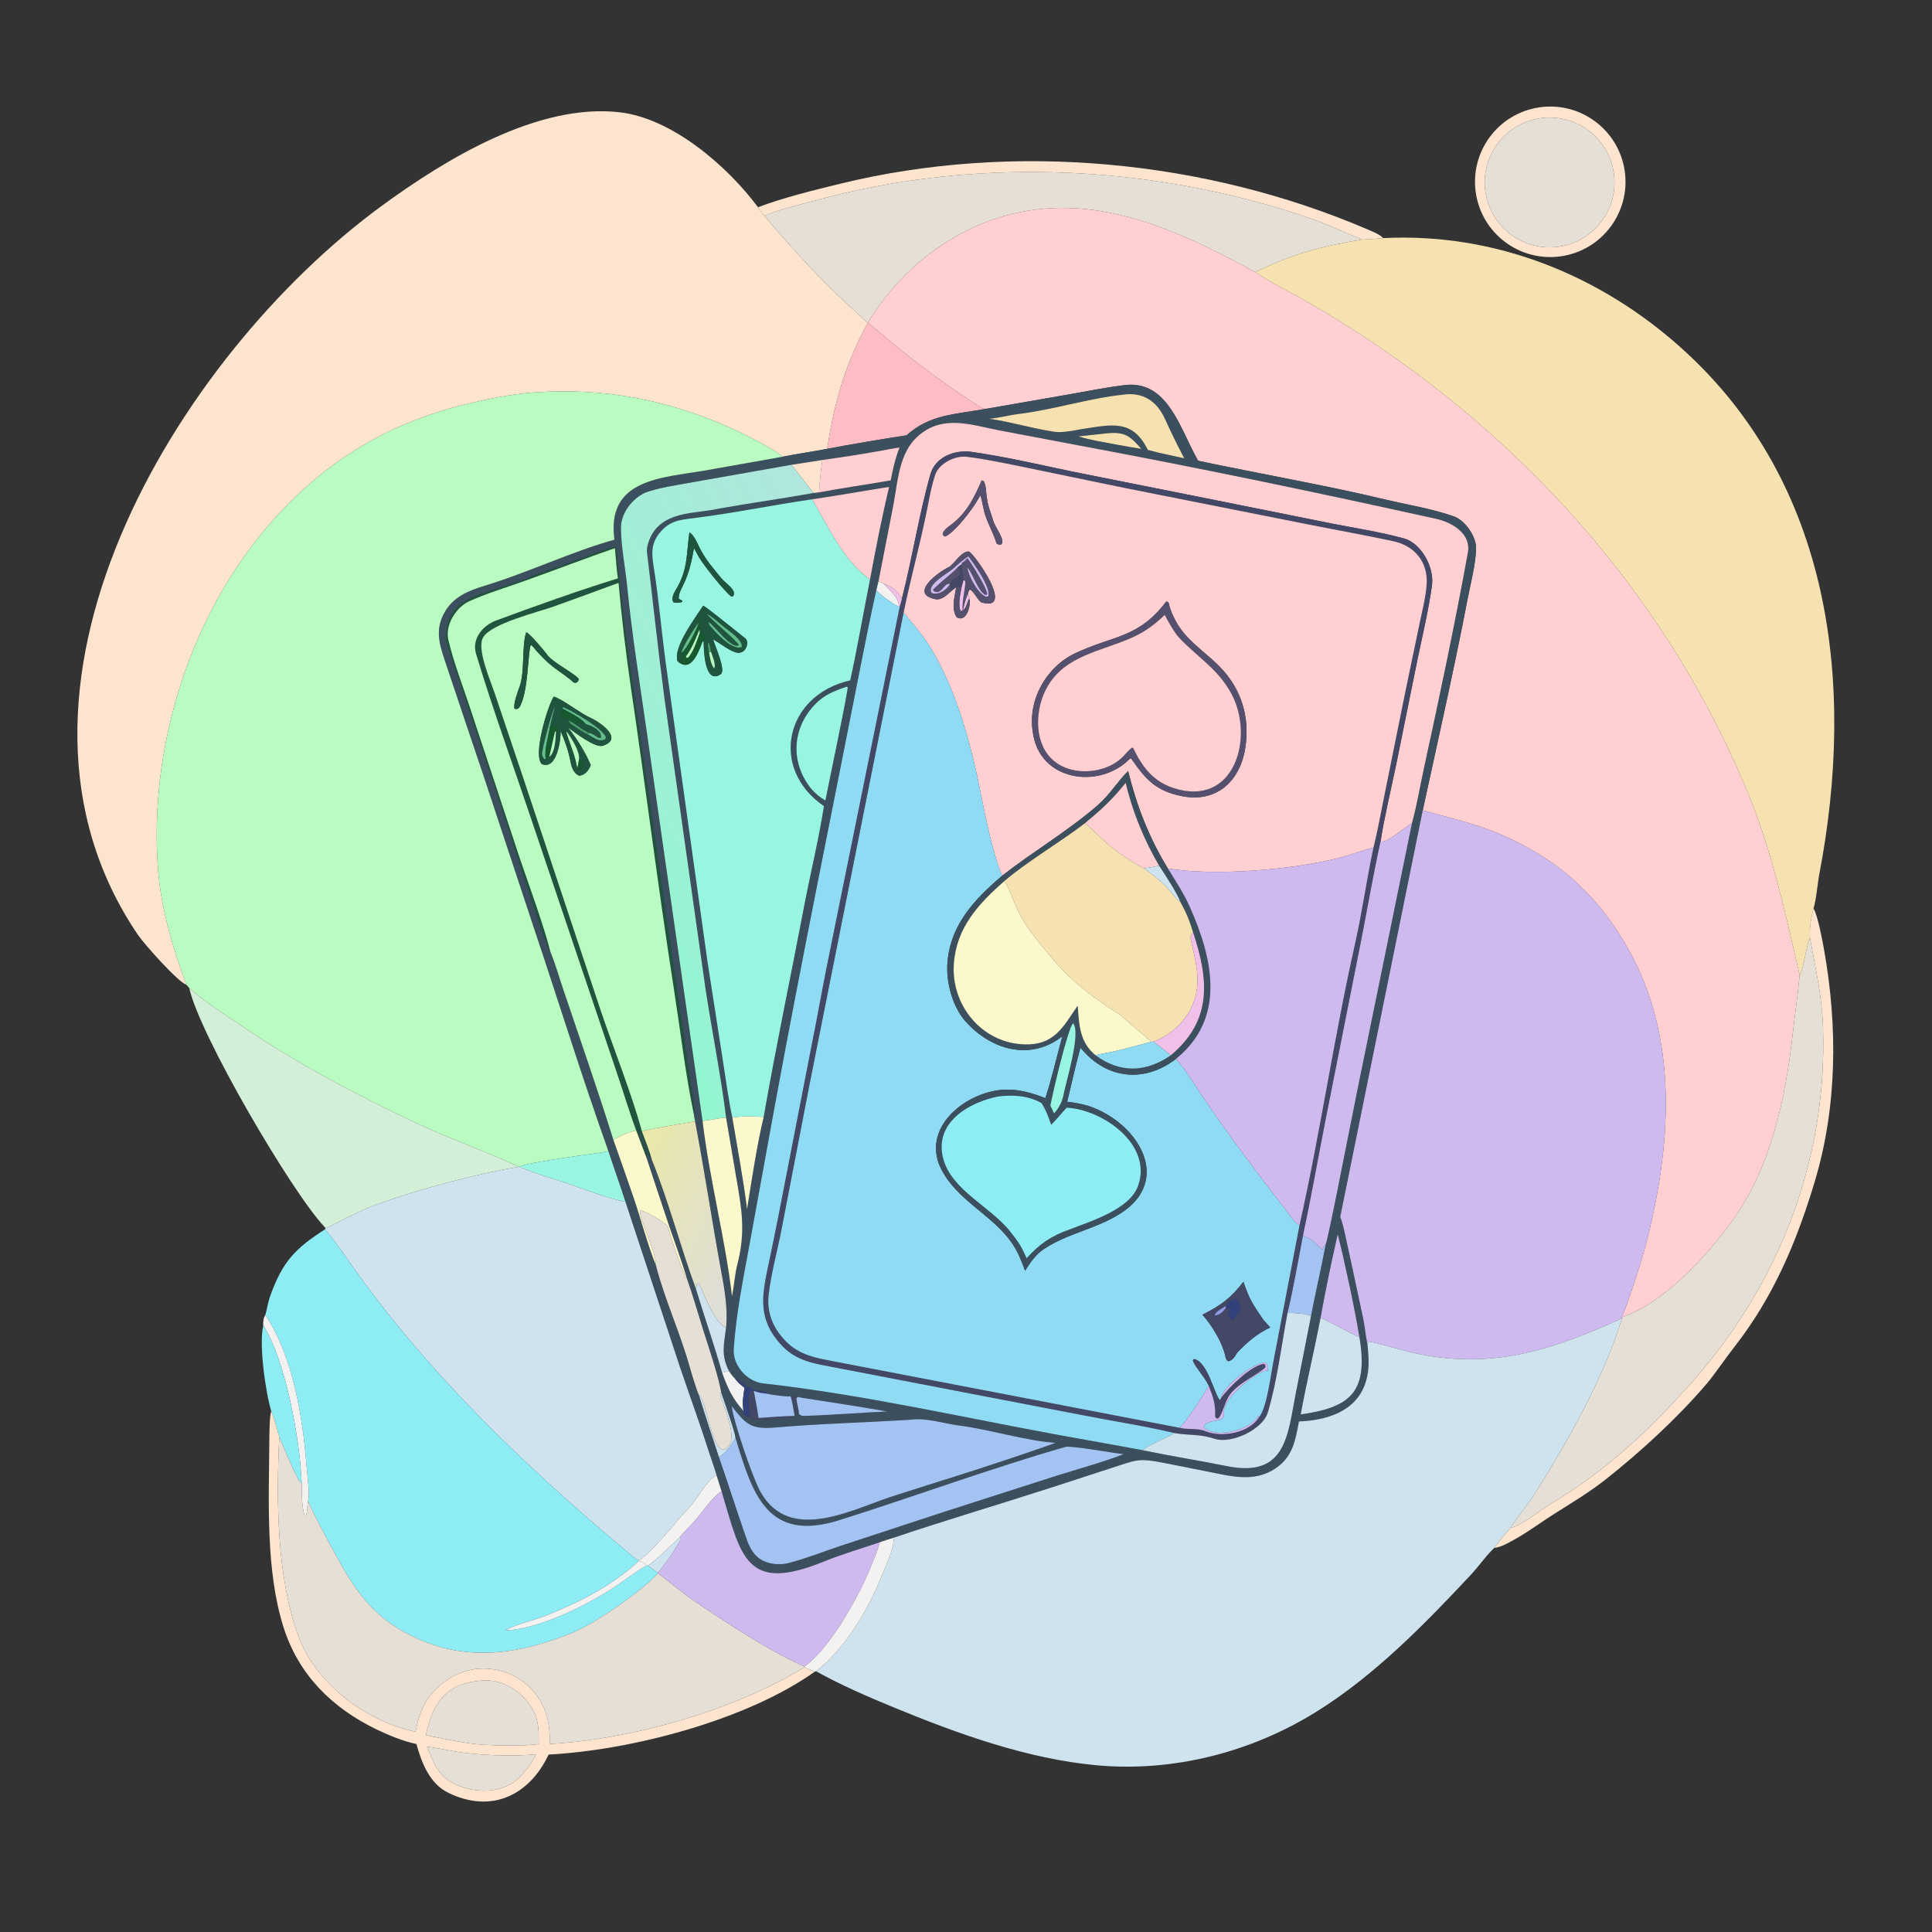 <svg width="1024" height="1024" viewBox="0 0 1024 1024" fill="none" xmlns="http://www.w3.org/2000/svg">
<rect x="0" y="0" width="1024" height="1024" fill="#333333" stroke="none"/>
<path d="M827.233 135.857C805.512 138.919 785.395 123.867 782.205 102.165C779.014 80.462 793.947 60.257 815.63 56.938C837.495 53.59 857.908 68.677 861.125 90.561C864.343 112.446 849.136 132.769 827.233 135.857ZM819.317 62.359C800.375 63.466 785.908 79.704 786.986 98.648C788.063 117.592 804.278 132.085 823.223 131.037C842.211 129.988 856.744 113.728 855.664 94.741C854.584 75.755 838.302 61.248 819.317 62.359Z" fill="#FDE4CF"/>
<path d="M98.809 521.94C94.452 520.645 76.445 500.406 73.204 495.638C-14.697 366.372 93.769 188.7 202.09 109.277C236.441 84.089 285.288 54.55 328.417 59.507C356.464 62.73 385.622 88.189 401.763 109.842C403.01 111.744 403.706 112.769 405.189 114.482C418.839 130.598 433.724 146.978 449.245 161.298C451.643 163.511 457.642 169.289 459.976 171.005C447.623 193.946 442.444 212.47 438.379 237.901C430.587 239.428 422.47 240.516 414.787 242.078C410.006 237.902 397.228 231.478 391.294 228.687C356.315 212.232 320.81 205.199 282.26 208.041C271.569 208.829 258.049 211.554 247.528 214.097C205.235 224.321 171.563 244.875 143.003 277.664C100.274 326.722 78.795 396.569 83.778 461.194C85.31 481.064 91.776 503.337 98.809 521.94Z" fill="#FDE4CF"/>
<path d="M823.221 131.035C804.276 132.083 788.061 117.59 786.984 98.646C785.906 79.702 800.373 63.464 819.315 62.357C838.3 61.246 854.582 75.753 855.662 94.739C856.742 113.726 842.209 129.986 823.221 131.035Z" fill="#E6DFD5"/>
<path d="M401.762 109.842C414.853 104.838 431.972 100.634 445.692 97.292C537.139 75.016 639.094 84.632 725.461 121.861C727.759 122.852 731.531 124.371 733.123 126.2C729.772 126.458 725.222 126.934 721.96 126.968C713.861 123.761 705.531 119.805 697.497 116.82C686.579 112.892 676.129 109.667 664.828 106.666C590.537 86.938 510.201 85.548 435.768 105.317C429.605 106.954 409.672 111.876 405.188 114.482C403.705 112.769 403.009 111.744 401.762 109.842Z" fill="#FDE4CF"/>
<path d="M405.188 114.48C409.672 111.874 429.605 106.952 435.768 105.315C510.201 85.546 590.537 86.936 664.828 106.664C676.129 109.665 686.579 112.89 697.497 116.818C705.531 119.803 713.861 123.759 721.96 126.966C700.802 130.497 684.929 134.516 665.401 144.232C624.576 122.019 579.559 100.799 532.039 114.559C501.72 123.338 476.334 144.213 459.975 171.003C457.641 169.287 451.641 163.509 449.243 161.296C433.722 146.976 418.837 130.596 405.188 114.48Z" fill="#E6DFD5"/>
<path d="M459.975 171.004C476.334 144.214 501.721 123.339 532.04 114.56C579.56 100.8 624.577 122.02 665.402 144.233C672.566 149.273 683.286 154.499 691.238 159.042C796.033 218.91 880.095 308.234 926.454 420.301C939.429 451.664 946.242 483.965 953.866 516.893C952.908 526.946 951.427 536.875 950.316 546.895C946.435 581.898 938.897 618.425 917.835 647.479C904.355 666.074 881.856 690.712 859.62 698.169C862.705 691.054 869.929 668.86 871.945 661.183C885.584 609.253 890.395 551.827 863.151 503.259C846.798 474.108 825.197 454.855 794.373 441.839C781.414 436.367 767.526 433.273 754.079 429.518C762.147 392.247 770.643 355.033 777.84 317.565C779.508 308.878 782.031 299.774 782.354 290.889C782.581 284.629 776.853 276.207 770.92 273.822C759.4 269.707 746.343 267.638 734.499 264.815C701.518 256.952 668.174 251.244 635.027 244.213C625.34 227.284 619.077 201.282 595.977 204.125C586.564 205.284 577.025 207.204 567.686 208.844L523.051 216.614C522.521 216.621 521.007 216.731 520.542 216.432C503.686 205.595 487.167 193.704 471.791 180.845C467.809 177.514 463.986 174.216 459.975 171.004Z" fill="#FFCFD2"/>
<path d="M733.123 126.197C792.595 123.203 848.355 145.871 891.523 184.805C971.068 256.547 983.417 363.113 964.314 463.109C963.371 468.045 962.626 477.146 961.202 481.407C959.755 487.7 959.017 490.947 959.354 497.35C957.04 501.817 956.136 513.613 953.866 516.891C946.242 483.963 939.429 451.662 926.454 420.299C880.095 308.232 796.033 218.908 691.238 159.04C683.286 154.497 672.566 149.271 665.402 144.231C684.93 134.515 700.802 130.496 721.96 126.965C725.222 126.931 729.772 126.455 733.123 126.197Z" fill="#F6E2B1"/>
<path d="M459.976 171.004C463.987 174.216 467.81 177.514 471.792 180.845C487.168 193.704 503.687 205.595 520.543 216.432C521.008 216.731 522.522 216.621 523.052 216.614C506.494 219.639 492.796 219.546 480.502 230.738C467.889 232.642 450.948 235.493 438.379 237.9C442.444 212.469 447.623 193.945 459.976 171.004Z" fill="#FEBDC5"/>
<path d="M523.051 216.614L567.686 208.844C577.025 207.204 586.564 205.284 595.977 204.125C619.077 201.282 625.34 227.284 635.027 244.213C668.174 251.244 701.518 256.952 734.499 264.815C746.343 267.638 759.4 269.707 770.92 273.822C776.853 276.207 782.581 284.629 782.354 290.889C782.031 299.774 779.508 308.878 777.84 317.565C770.643 355.033 762.147 392.247 754.079 429.518L710.348 644.947C711.547 648.049 712.287 651.407 713.01 654.656C716.271 669.328 719.348 684.043 722.488 698.74C723.435 703.171 723.759 708.009 724.785 712.344C725.396 719.531 726.057 725.263 723.926 732.312C719.16 748.075 703.249 752.809 688.468 753.395C686.637 763.19 685.271 771.98 676.191 778.182C664.718 786.018 652.15 782.347 639.683 779.892L617.988 775.582C602.606 772.547 602.747 773.725 588.168 778.377L556.493 788.672C528.833 797.598 501.207 805.737 473.472 815.09C471.815 815.626 467.731 816.838 466.284 817.448C457.391 820.437 445.425 824.057 437.004 827.503C395.504 844.481 392.958 825.799 382.476 790.479L379.795 781.967C378.778 778.143 377.211 774.169 376.01 770.375C371.205 755.2 365.696 740.25 360.591 725.185L331.505 636.99C328.672 628.069 325.35 619.06 322.441 610.061C308.904 572.2 296.586 532.438 283.765 494.227L255.847 409.88C249.044 389.548 242.087 369.217 235.355 348.86C232.548 340.368 230.845 333.112 235.536 324.759C240.108 316.411 248.095 313.117 256.796 310.483C279.636 303.569 302.829 292.428 325.666 286.032C321.277 253.788 350.557 253.357 373.541 249.407L414.786 242.077C422.469 240.515 430.586 239.427 438.378 237.9C450.947 235.493 467.888 232.642 480.501 230.738C492.795 219.546 506.493 219.639 523.051 216.614ZM435.868 243.809L419.35 246.373L366.263 255.747C358.517 257.173 349.465 258.446 342.165 261.048C335.076 264.192 329.004 272.075 329.114 279.999C329.258 290.388 331.418 300.705 332.443 310.997C334.93 335.95 338.851 360.572 342.438 385.369L372.368 594.117C375.972 624.599 384.561 657.376 387.986 687.099C389.013 681.948 389.505 675.296 390.759 670.429C395.398 652.424 393.121 640.809 390.017 622.924L384.846 592.36C382.238 570.796 377.175 545.577 373.868 523.596L352.248 370.643C348.82 344.836 346.065 318.505 342.913 292.64C342.539 289.57 344.556 284.606 346.276 282.059C353.85 270.846 369.346 272.254 381.073 269.576C397.81 266.584 414.667 264.276 431.375 261.277L434.073 260.975C446.044 258.702 459.835 256.762 472.081 254.617C473.434 248.003 474.367 243.499 476.774 237.206C474.449 237.461 472.144 237.93 469.846 238.362C458.564 240.483 447.229 242.164 435.868 243.809ZM430.422 264.638C409.57 267.659 388.909 271.966 368.013 274.573C360.01 275.571 354.498 276.021 349.144 283.075C344.893 288.677 345.429 294.035 346.476 300.556C349.163 317.435 350.561 334.465 352.851 351.404L374.966 509.61L383.273 563.056C384.744 572.294 386.174 583.433 388.172 592.431C390.756 608.016 394.061 625.398 395.959 640.89C398.24 626.466 401.304 606.247 404.773 592.007C411.238 554.881 419.025 518.002 426.088 480.961C429.582 462.637 433.722 445.952 436.725 427.277C407.428 407.249 416.271 368.276 450.622 360.628C454.414 343.557 457.671 324.407 461.148 307.081C464.057 291.23 467.554 273.62 471.242 258.053C457.529 260.196 444.214 262.638 430.422 264.638ZM465.625 308.073L464.453 312.905C461.578 325.758 458.98 338.579 456.443 351.502C441.051 429.916 424.96 508.253 410.526 586.845L397.249 659.686C393.865 678.052 390.146 696.409 388.884 715.045C388.302 723.638 395.939 732.271 404.359 733.215C457.814 739.21 510.311 751.303 563.18 760.945C577.273 763.515 591.445 765.959 605.548 768.615L607.004 768.917C621.328 771.863 636.204 774.249 650.488 777.104C681.948 783.391 682.46 760.222 686.826 738.277L694.88 697.433C697.26 684.693 700.345 672.072 702.655 659.478C703.444 657.669 707.258 638.857 707.963 635.375L719.741 576.276L748.353 436.399L748.488 435.908C751.017 426.546 752.732 416.244 754.858 406.505C763.092 368.797 771.138 330.715 778.024 292.767C779.796 283.004 769.859 276.916 761.269 275.015C698.486 261.119 635.321 247.924 572.093 236.145L529.805 228.144C516.802 225.664 502.781 220.546 490.589 228.121C476.53 236.854 476.292 252.762 473.489 267.733L465.625 308.073ZM367.683 590.259C368.007 589.214 368.163 588.883 368 587.76L339.7 393.117C334.934 359.032 329.339 325.282 326.793 290.917C326.748 290.313 326.002 290.21 325.604 290.045C321.352 290.657 311.698 294.664 307.269 296.29C299.173 299.262 291.016 302.273 282.793 304.989C281.501 305.416 280.108 306.592 279.11 306.908C270.06 309.804 260.606 312.744 251.746 316.116C242.422 319.665 236.831 326.457 236.52 336.456C236.467 338.17 236.231 339.07 236.806 340.822C239.478 348.967 242.21 357.093 244.927 365.224L262.034 416.243C265.096 425.406 289.488 502.331 291.751 504.587C294.139 510.275 296.122 517.201 298.116 523.134C307.141 549.997 316.655 577.107 325.101 604.137C328.816 614.64 332.529 625.099 336.114 635.651C339.818 646.55 343.317 659.989 347.634 670.54C352.19 688.494 360.89 707.359 365.83 725.38C366.476 727.736 369.395 737.426 370.417 739.315C373.775 750.303 377.473 761.323 381.045 772.254C386.191 787.041 390.889 802.011 396.09 816.778C397.061 819.536 398.706 822.504 400.729 824.568C404.95 828.875 412.336 829.876 417.914 828.445C427.314 826.035 436.392 822.381 445.581 819.319L500.356 801.319L559.98 782.171C570.253 778.954 586.004 774.532 595.567 770.734C590.319 770.234 567.587 766.056 564.645 766.903C524.404 778.485 484.805 793.126 444.828 805.719C406.642 817.749 398.812 791.811 389.831 762.094C389.526 758.907 383.63 742.167 382.242 738.119C381.118 730.381 375.391 713.411 372.986 705.814C370.213 697.056 367.125 686.238 364.086 677.686C361.188 667.906 357.625 658.522 354.352 648.875C350.425 637.304 346.662 625.66 342.806 614.061C343.653 609.324 337.66 601.761 339.182 599.719C340.643 602.205 343.973 613.801 345.342 614.706L345.48 614.685C353.923 635.233 360.928 661.684 368.783 682.898C373.225 697.603 378.655 713.075 382.748 727.6C385.598 735.5 388.295 741.527 394.096 747.826C393.956 748.824 393.976 748.306 394.059 749.381C395.228 750.391 395.843 750.601 397.211 751.25L397.969 751.233C398.21 751.392 399.828 752.42 399.887 752.421C403.086 752.489 418.632 751.796 420.57 751.135C423.715 747.783 419.459 744.322 420.835 741.22L421.462 742.209C421.303 744.13 422.015 748.117 423.451 749.441C424.368 750.176 424.903 750.495 426.155 750.458C440.766 750.029 455.574 748.751 470.174 748.122C457.594 745.879 444.886 743.947 432.261 741.954C429.123 741.458 426.022 741.104 422.917 740.416C421.947 739.448 420.349 739.938 419.075 740.057C417.081 740.437 408.54 739.258 406.429 738.664L406.525 738.466L406.332 737.937C403.715 737.557 397.016 736.103 394.948 734.422C393.381 733.148 391.581 731.299 389.629 730.745C388.269 729.599 387.4 728.123 386.338 726.643C382.098 718.083 383.671 712.812 384.838 703.626C385.817 693.422 384.006 683.325 382.15 673.295C377.31 647.136 373.429 620.457 368.38 594.363L367.683 590.259ZM709.025 654.155C705.597 669.168 702.68 683.275 699.932 698.432C696.688 715.511 692.502 732.677 689.405 749.667C714.855 746.033 725.038 738.545 720.816 710.578L720.513 708.687C718.161 694.103 712.752 668.916 709.025 654.155ZM595.265 209.193C577.381 211.052 557.898 217.262 539.792 219.435C534.673 220.049 529.708 221.487 524.423 221.951C535.852 223.588 547.282 227.126 558.692 228.834C563.086 229.493 569.465 228.119 573.931 227.334C589.045 225.103 600.315 221.962 608.343 238.431C615.03 240.319 621.007 241.383 627.694 242.919C624.015 236.071 620.58 228.881 617.345 221.814C613.092 212.521 605.599 207.645 595.265 209.193ZM586.391 229.707L571.627 231.308C578.046 233.32 585.432 234.387 592.119 235.695C596.384 236.468 600.601 237.223 604.883 237.911C598.834 230.837 595.947 228.743 586.391 229.707ZM448.683 364.001C442.127 366.187 436.761 368.309 431.892 373.42C419.51 386.417 418.888 404.718 430.313 418.491C432.884 421.161 434.207 422.317 437.473 424.297C438.659 417.935 449.747 365.437 449.281 364.155L448.683 364.001ZM387.781 745.26C388.84 753.554 398.819 783.163 403.061 790.695C419.091 819.164 453.525 798.83 475.709 792.209C495.765 785.729 513.612 780.371 532.382 774.031C541.308 771.007 550.684 767.976 559.496 764.718C543.538 763.688 524.612 757.599 508.346 755.558C499.811 754.488 491.463 751.341 482.494 752.487C458.542 753.98 434.468 754.572 410.559 756.628C397.802 757.709 395.226 754.651 387.781 745.26Z" fill="#3B4F5E"/>
<path d="M98.807 521.94C91.774 503.337 85.309 481.064 83.777 461.194C78.793 396.569 100.272 326.722 143.001 277.664C171.561 244.875 205.233 224.321 247.526 214.097C258.047 211.554 271.567 208.829 282.258 208.041C320.808 205.199 356.313 212.232 391.292 228.687C397.226 231.478 410.004 237.902 414.785 242.078L373.54 249.408C350.556 253.358 321.276 253.789 325.665 286.033C302.828 292.429 279.635 303.57 256.795 310.484C248.094 313.118 240.107 316.412 235.535 324.76C230.844 333.113 232.547 340.369 235.354 348.861C242.086 369.218 249.043 389.549 255.846 409.881L283.764 494.228C296.585 532.439 308.903 572.201 322.44 610.062C319.988 610.859 317.285 611.066 314.725 611.436C304.812 612.868 294.848 614.125 285.005 615.993C282.15 616.535 278.001 617.121 275.455 618.428L274.945 618.385C257.489 610.224 237.536 603.245 219.969 594.951C189.64 580.63 159.333 564.647 131.444 545.97C120.842 538.87 109.951 532.103 100.312 523.671L98.807 521.94Z" fill="#B9FBC0"/>
<path d="M524.424 221.952C529.709 221.488 534.674 220.05 539.793 219.436C557.899 217.263 577.382 211.053 595.266 209.194C605.6 207.646 613.093 212.522 617.346 221.815C620.581 228.882 624.016 236.072 627.695 242.92C621.008 241.384 615.031 240.32 608.344 238.432C600.316 221.963 589.046 225.104 573.932 227.335C569.466 228.12 563.087 229.494 558.693 228.835C547.283 227.127 535.853 223.589 524.424 221.952Z" fill="#F6E2B1"/>
<path d="M465.625 308.073L473.489 267.733C476.292 252.762 476.53 236.854 490.589 228.121C502.781 220.546 516.802 225.664 529.805 228.144L572.093 236.145C635.321 247.924 698.486 261.119 761.269 275.015C769.859 276.916 779.796 283.004 778.024 292.767C771.138 330.715 763.092 368.797 754.858 406.505C752.732 416.244 751.017 426.546 748.488 435.908L748.353 436.399C743.915 438.654 735.371 446.861 731.706 446.059C733.682 433.292 737.245 418.425 739.904 405.689L751.468 348.725C754.11 336.015 757.257 322.927 758.984 310.104C760.241 300.772 753.371 287.889 744.038 285.361C731.646 282.004 718.793 279.98 706.18 277.545L645.067 265.264L568.163 249.901C550.383 246.174 532.356 241.938 514.414 239.439C505.567 238.435 495.724 242.278 493.116 251.485C487.03 272.963 483.556 295.714 478.033 317.33C475.224 312.662 472.998 311.302 468.148 309.232C467.567 309.059 466.238 308.368 465.625 308.073Z" fill="#FFCFD2"/>
<path d="M571.627 231.306L586.391 229.705C595.947 228.741 598.834 230.835 604.883 237.909C600.601 237.221 596.384 236.466 592.119 235.693C585.432 234.385 578.046 233.318 571.627 231.306Z" fill="#F6E2B1"/>
<path d="M435.867 243.81C447.228 242.165 458.563 240.484 469.845 238.363C472.143 237.931 474.448 237.462 476.773 237.207C474.366 243.5 473.433 248.004 472.08 254.618C459.834 256.763 446.043 258.703 434.072 260.976C434.598 255.007 434.906 249.745 435.867 243.81Z" fill="#FFCFD2"/>
<path d="M478.033 317.332C483.556 295.716 487.03 272.965 493.116 251.487C495.724 242.28 505.567 238.437 514.414 239.441C532.356 241.94 550.383 246.176 568.163 249.903L645.067 265.266L706.18 277.547C718.793 279.982 731.646 282.006 744.038 285.363C753.371 287.891 760.241 300.774 758.984 310.106C757.257 322.929 754.11 336.017 751.468 348.727L739.904 405.691C737.245 418.427 733.682 433.294 731.706 446.061C727.914 463.257 724.981 480.436 721.592 497.707L702.492 594.029C698.527 614.292 694.897 634.835 690.598 654.979C688.089 667.907 685.485 683.276 682.428 695.859C679.137 713.299 676.957 731.958 671.958 748.656C669.215 757.817 652.537 765.372 644.032 762.656C635.168 759.825 630.665 761.002 622.297 759.526C608.256 756.085 588.046 752.903 573.394 750.002L435.106 723.376C423.607 721.064 416.547 717.336 409.819 707.471C401.275 694.942 404.95 681.651 407.786 667.938C409.409 660.088 411.082 652.266 412.585 644.441L429.898 555.394C432.781 541.218 435.25 527.092 438.061 512.96L476.872 321.548C477.245 320.538 477.736 318.456 478.033 317.332ZM478.934 324.72L429.135 574.487L414.157 652.022C411.921 663.596 408.623 675.079 407.35 686.795C406.631 693.413 408.402 700.103 412.125 705.603C419.376 715.967 427.098 718.736 438.891 720.968L625.403 756.795C630.069 757.913 634.681 756.811 638.859 758.53C647.751 762.188 662.087 759.415 667.217 751.302C671.582 746.104 673.517 728.612 675.018 721.128L688.757 649.499C699.843 600.207 707.143 549.295 718.28 499.898C722.025 483.285 724.367 466.009 727.979 449.248C730.093 440.88 731.921 430.641 733.667 422.085L744.915 366.423L752.404 330.506C753.753 324.029 755.817 316.005 756.182 309.475C756.848 297.526 749.514 289.198 738.323 286.806C723.119 283.557 708.121 280.89 693.005 277.876L596.041 258.617L539.353 246.881C530.431 245.11 521.408 243.186 512.365 242.114C506.295 241.394 498.121 245.401 495.788 251.272C494.181 255.992 493.086 261.15 492.158 266.067C488.45 285.735 482.924 305.153 478.934 324.72Z" fill="#424865"/>
<path d="M478.934 324.717C482.924 305.15 488.45 285.732 492.158 266.064C493.086 261.147 494.181 255.989 495.788 251.269C498.121 245.398 506.295 241.391 512.365 242.111C521.408 243.183 530.431 245.107 539.353 246.878L596.041 258.614L693.005 277.873C708.121 280.887 723.119 283.554 738.323 286.803C749.514 289.195 756.848 297.523 756.182 309.472C755.817 316.002 753.753 324.026 752.404 330.503L744.915 366.42L733.667 422.082C731.921 430.638 730.093 440.877 727.979 449.245C721.569 450.856 715.032 453.414 708.609 454.99C683.9 461.051 643.959 464.431 619.012 460.317C609.067 444.162 602.434 427.034 597.921 408.663C592.076 414.482 588.336 421.139 581.748 426.85C565.779 440.694 547.932 451.025 531.18 464.131C526.986 455.12 522.164 432.671 520.187 422.46C514.99 395.616 507.647 367.514 493.554 343.796C489.868 337.592 483.661 330.325 478.934 324.717ZM504.129 313.34L506.788 311.183C505.985 316.615 504.009 322.515 507.1 327.21C511.971 329.887 514.395 322.064 513.981 317.842C514.064 316.49 513.694 316.241 513.025 314.89C513.296 313.554 513.197 313.53 514.025 312.485C515.949 312.97 518.559 318.814 520.313 319.317C537.976 324.378 517.441 294.844 513.688 292.348C509.774 291.698 505.404 299.381 502.947 300.538C497.422 303.138 481.499 314.757 495.808 317.575C498.886 318.181 501.673 315.563 504.129 313.34ZM520.336 254.601C516.315 263.825 512.305 272.028 504.088 278.133C502.289 279.469 499.456 281.425 499.703 283.477C500.299 283.965 500.702 284.541 501.235 284.265C506.759 281.4 515.433 269.758 518.137 265.045L518.538 264.333L519.385 262.883L519.789 262.836C520.838 266.597 521.156 270.009 522.371 273.557C523.99 278.285 526.792 283.186 528.144 287.957C529.628 288.882 528.814 288.618 530.73 288.556C533.053 286.329 527.349 279.42 526.454 276.068C525.435 272.253 523.574 268.446 523.143 264.355C522.5 261.259 522.843 256.764 521.181 254.868L520.336 254.601ZM618.156 318.808C603.299 338.377 590.329 336.606 569.961 346.194C554.446 353.497 544.589 371.169 547.417 388.035C550.689 413.928 582.364 418.611 598.621 402.37C598.989 402.002 598.982 402.063 599.465 401.902C607.071 412.91 612.353 419.044 626.091 421.907C644.622 425.77 657.211 414.182 660.009 396.545C662.093 383.412 659.552 370.587 651.808 359.727C643.367 347.637 629.937 341.909 623.202 329.227C621.43 325.891 620.272 323.292 619.388 319.548C619.268 319.042 618.663 318.944 618.156 318.808Z" fill="#FFCFD2"/>
<path d="M419.35 246.373L435.868 243.809C434.907 249.744 434.599 255.006 434.073 260.975L431.375 261.277C430.376 260.699 421.685 248.743 419.35 246.373Z" fill="#FDE4CF"/>
<path d="M372.369 594.115L342.439 385.367C338.852 360.57 334.931 335.948 332.444 310.995C331.419 300.703 329.259 290.386 329.115 279.997C329.005 272.073 335.077 264.19 342.166 261.046C349.466 258.444 358.518 257.171 366.264 255.745L419.351 246.371C421.686 248.741 430.377 260.697 431.376 261.275C414.668 264.274 397.811 266.582 381.074 269.574C369.347 272.252 353.851 270.844 346.277 282.057C344.557 284.604 342.54 289.568 342.914 292.638C346.066 318.503 348.821 344.834 352.249 370.641L373.869 523.594C377.176 545.575 382.239 570.794 384.847 592.358C380.349 592.68 376.479 593.764 372.369 594.115Z" fill="url(#paint0_linear_2252_17695)"/>
<path d="M518.538 264.334L518.137 265.046C515.433 269.759 506.759 281.401 501.235 284.266C500.702 284.542 500.299 283.966 499.703 283.478C499.456 281.426 502.289 279.47 504.088 278.134C512.305 272.029 516.315 263.826 520.336 254.602L521.181 254.869C522.843 256.765 522.5 261.26 523.143 264.356C523.574 268.447 525.435 272.254 526.454 276.069C527.349 279.421 533.053 286.33 530.73 288.557C528.814 288.619 529.628 288.883 528.144 287.958C526.792 283.187 523.99 278.286 522.371 273.558C521.156 270.01 520.838 266.598 519.789 262.837L519.385 262.884L518.538 264.334Z" fill="#55506D"/>
<path d="M430.422 264.64C444.214 262.64 457.529 260.198 471.242 258.055C467.554 273.622 464.057 291.232 461.148 307.083C446.872 297.391 438.754 278.628 430.422 264.64Z" fill="#FFCFD2"/>
<path d="M388.172 592.43C386.174 583.432 384.744 572.293 383.273 563.055L374.966 509.609L352.851 351.403C350.561 334.464 349.163 317.434 346.476 300.555C345.429 294.034 344.893 288.676 349.144 283.074C354.498 276.02 360.01 275.57 368.013 274.572C388.909 271.965 409.57 267.658 430.422 264.637C438.754 278.625 446.872 297.388 461.148 307.08C457.671 324.406 454.414 343.556 450.622 360.627C416.271 368.275 407.428 407.248 436.725 427.276C433.722 445.951 429.582 462.636 426.088 480.96C419.025 518.001 411.238 554.88 404.773 592.006C401.124 591.764 391.537 591.434 388.172 592.43ZM359.145 350.451C366.419 357.045 370.359 345.127 372.363 339.982L372.992 340.076C372.99 342.417 373.035 363.484 381.967 357.347C384.908 355.327 379.111 342.985 377.962 338.851C382.064 341.153 386.097 344.643 389.993 345.769C395.368 347.323 397.396 340.238 395.048 338.402C390.798 335.079 376.677 323.49 372.73 320.996C368.6 327.311 356.52 343.469 359.145 350.451ZM365.397 282.216C363.735 293.943 364.74 302 358.053 312.87C356.989 314.6 355.675 317.403 356.978 319.269C358.582 319.601 359.575 319.391 361.188 319.225L361.666 318.61C360.734 317.718 361.068 318.011 359.808 317.477C359.305 315.171 361.388 311.564 362.464 309.303C365.401 303.131 366.604 297.202 367.825 290.499L370.551 295.495C373.468 300.184 383.553 312.963 387.561 316.142L388.57 316.016C390.665 312.706 384.714 309.377 382.442 306.614C378.08 301.31 373.892 296.574 370.786 290.326C369.527 287.793 367.785 283.468 365.397 282.216Z" fill="#98F5E1"/>
<path d="M367.824 290.502C366.603 297.205 365.4 303.134 362.463 309.306C361.387 311.567 359.304 315.174 359.807 317.48C361.067 318.014 360.733 317.721 361.665 318.613L361.187 319.228C359.574 319.394 358.581 319.604 356.977 319.272C355.674 317.406 356.988 314.603 358.052 312.873C364.739 302.003 363.734 293.946 365.396 282.219C367.784 283.471 369.526 287.796 370.785 290.329C373.891 296.577 378.079 301.313 382.441 306.617C384.713 309.38 390.664 312.709 388.569 316.019L387.56 316.145C383.552 312.966 373.467 300.187 370.55 295.498L367.824 290.502Z" fill="#1F553E"/>
<path d="M291.752 504.589C289.489 502.333 265.097 425.408 262.035 416.245L244.928 365.226C242.211 357.095 239.479 348.969 236.807 340.824C236.232 339.072 236.468 338.172 236.521 336.458C236.832 326.459 242.423 319.667 251.747 316.118C260.607 312.746 270.061 309.806 279.111 306.91C280.109 306.594 281.502 305.418 282.794 304.991C291.017 302.275 299.174 299.264 307.27 296.292C311.699 294.666 321.353 290.659 325.605 290.047C326.003 290.212 326.749 290.315 326.794 290.919C329.34 325.284 334.935 359.034 339.701 393.119L368.001 587.762C368.164 588.885 368.008 589.216 367.684 590.261C363.282 569.039 360.66 546.491 357.309 525.008C348.961 471.503 342.296 417.771 334.372 364.215C331.681 346.031 329.482 327.207 327.84 308.927C316.367 313.115 305.366 317.218 293.348 321.505C285.234 324.4 260.563 330.374 256.094 337.756C252.474 343.734 259.782 360.215 262.254 367.606L276.997 411.304L318.471 535.839C325.047 555.341 334.907 579.99 340.206 599.62C341.918 604.208 344.285 610.054 345.481 614.687L345.343 614.708C343.974 613.803 340.644 602.207 339.183 599.721C337.661 601.763 343.654 609.326 342.807 614.063L337.204 599.202C333.338 588.835 329.743 576.554 325.994 565.782L281.538 434.023C271.844 405.205 261.11 375.717 252.321 346.531C249.982 338.766 255.629 331.603 262.953 328.892C284.084 321.068 305.979 313.229 327.538 306.547C326.801 302.396 326.362 294.982 325.917 290.545C309.812 296.049 293.799 302.347 277.693 308.01C268.02 311.522 258.255 314.365 248.867 318.595C241.624 321.858 235.813 331.328 237.636 339.162C240.495 351.444 245.429 363.851 249.377 375.919L275.359 454.504C280.06 468.379 288.353 490.854 291.752 504.589Z" fill="#1F553E"/>
<path d="M291.751 504.587C288.352 490.852 280.059 468.377 275.358 454.502L249.376 375.917C245.428 363.849 240.494 351.442 237.635 339.16C235.812 331.326 241.623 321.856 248.866 318.593C258.254 314.363 268.019 311.52 277.692 308.008C293.798 302.345 309.811 296.047 325.916 290.543C326.361 294.98 326.8 302.394 327.537 306.545C305.978 313.227 284.083 321.066 262.952 328.89C255.628 331.601 249.981 338.764 252.32 346.529C261.109 375.715 271.843 405.203 281.537 434.021L325.993 565.78C329.742 576.552 333.337 588.833 337.203 599.2C332.235 600.248 329.569 601.722 325.101 604.137C316.655 577.107 307.141 549.997 298.116 523.134C296.122 517.201 294.139 510.275 291.751 504.587Z" fill="#B9FBC0"/>
<path d="M509.475 299.324L509.986 298.226C511.615 297.202 511.545 297.204 512.669 295.776C515.093 298.759 523.326 312.101 523.255 315.003L522.501 315.384C518.404 313.916 515.491 303.402 512.787 300.924C513.258 305.199 518.329 314.712 522.632 316.306L523.765 316.067C525.551 311.881 516.07 298.541 513.272 294.936C510.935 296.241 507.223 299.565 505.08 301.496C502.343 303.964 490.701 309.953 493.899 314.371C497.88 315.405 501.439 312.819 503.497 309.575C500.819 308.715 499.902 313.082 496.913 313.841C494.943 313.492 495.642 313.972 494.514 312.749C495.149 311.25 504.538 303.974 507.041 301.274L507.51 300.761C508.944 302.659 508.826 301.961 509.031 304.05C507.66 306.953 504.833 305.879 503.862 309.528L504.129 313.34C501.673 315.563 498.886 318.181 495.808 317.575C481.499 314.757 497.422 303.138 502.947 300.538C505.404 299.381 509.774 291.698 513.688 292.348C517.441 294.844 537.976 324.378 520.313 319.317C518.559 318.814 515.949 312.97 514.025 312.485C513.197 313.53 513.296 313.554 513.025 314.89C511.879 317.011 510.808 321.746 510.145 324.264C509.863 317.477 511.878 311.16 511.624 308.005L510.705 307.475L509.991 306.224C511.004 303.37 508.756 302.083 510.06 299.631L509.475 299.324Z" fill="#55506D"/>
<path d="M509.986 298.227L509.475 299.326C508.435 299.973 508.364 299.923 507.51 300.762L507.041 301.275C504.538 303.975 495.149 311.251 494.514 312.75C495.642 313.973 494.943 313.493 496.913 313.842C499.902 313.083 500.819 308.716 503.497 309.576C501.439 312.82 497.88 315.406 493.899 314.372C490.701 309.954 502.343 303.965 505.08 301.497C507.223 299.566 510.935 296.242 513.272 294.938C516.07 298.543 525.551 311.882 523.765 316.068L522.632 316.307C518.329 314.713 513.258 305.2 512.787 300.925C515.491 303.403 518.404 313.917 522.501 315.385L523.255 315.004C523.326 312.102 515.093 298.76 512.669 295.777C511.545 297.205 511.615 297.203 509.986 298.227Z" fill="#CFBAF0"/>
<path d="M507.509 300.761C508.363 299.922 508.434 299.971 509.474 299.324L510.059 299.631C508.755 302.083 511.003 303.37 509.99 306.224L510.704 307.475L509.735 310.966C509.025 311.005 507.402 311.046 506.787 311.183L504.128 313.34L503.861 309.528C504.832 305.879 507.659 306.953 509.03 304.05C508.825 301.961 508.943 302.659 507.509 300.761Z" fill="#424865"/>
<path d="M464.453 312.906L465.625 308.074C466.238 308.369 467.567 309.06 468.148 309.233C471.081 312.329 476.842 317.052 476.372 321.526C473.048 320.064 466.987 315.51 464.453 312.906Z" fill="#F3F2F0"/>
<path d="M510.704 307.477L511.623 308.007C511.877 311.162 509.862 317.479 510.144 324.266C510.807 321.748 511.879 317.013 513.025 314.892C513.694 316.243 514.063 316.492 513.98 317.844L513.424 317.611C512.42 320.061 512.049 323 509.375 323.995C507.458 321.695 509.083 313.916 509.735 310.968L510.704 307.477Z" fill="#F1C0E8"/>
<path d="M327.84 308.926C329.482 327.206 331.681 346.03 334.372 364.214C342.296 417.77 348.961 471.502 357.309 525.007C360.66 546.49 363.282 569.038 367.684 590.26L368.381 594.364C361.887 595.556 345.756 598.048 340.206 599.619C334.907 579.989 325.047 555.34 318.471 535.838L276.997 411.303L262.254 367.605C259.782 360.214 252.474 343.733 256.094 337.755C260.563 330.373 285.234 324.399 293.348 321.504C305.366 317.217 316.367 313.114 327.84 308.926ZM278.935 335.108C276.501 341.67 278.186 356.073 275.534 363.505C274.605 366.108 271.791 373.647 272.746 375.644C274.3 375.944 273.53 376.016 275.094 375.167C280.187 367.762 279.721 344.533 281.393 341.696C282.765 342.951 282.925 343.159 284.053 344.658C287.332 348.214 289.42 350.478 293.174 353.448C296.381 355.985 301.298 359.004 304.054 361.76C305.656 361.967 304.904 362.115 306.349 361.146L306.786 360.024C305.657 357.575 293.289 351.324 290.332 347.422C288.328 344.778 281.169 336.118 278.935 335.108ZM293.494 369.215C290.304 374.222 282.406 399.806 287.12 404.947C295.067 408.289 297.167 392.67 297.159 387.528C299.658 393.244 301.325 398.131 302.519 404.263C303.056 407.017 304.173 409.847 306.874 411.122C309.95 411.001 312.089 408.284 313.109 405.532C310.482 399.13 305.373 390.828 300.939 385.509C305.003 388.454 315.562 396.625 319.615 395.229C331.168 391.253 316.944 382.167 312.783 380.374C307.836 378.242 297.561 370.235 293.494 369.215Z" fill="#B9FBC0"/>
<path d="M476.372 321.523C476.842 317.049 471.081 312.326 468.148 309.23C472.998 311.3 475.224 312.66 478.033 317.328C477.736 318.452 477.245 320.534 476.872 321.544L476.372 321.523Z" fill="#F1C0E8"/>
<path d="M506.789 311.186C507.404 311.049 509.027 311.008 509.737 310.969C509.085 313.917 507.46 321.696 509.377 323.996C512.051 323.001 512.422 320.062 513.426 317.612L513.982 317.845C514.396 322.067 511.972 329.89 507.101 327.213C504.01 322.518 505.986 316.618 506.789 311.186Z" fill="#55506D"/>
<path d="M464.454 312.906C466.988 315.51 473.049 320.064 476.373 321.526L476.873 321.547L438.062 512.959C435.251 527.091 432.782 541.217 429.899 555.393L412.586 644.44C411.083 652.265 409.41 660.087 407.787 667.937C404.951 681.65 401.276 694.941 409.82 707.47C416.548 717.335 423.608 721.063 435.107 723.375L573.395 750.001C588.047 752.902 608.257 756.084 622.298 759.525C620.591 761.473 610.261 764.835 605.549 768.616C591.446 765.96 577.274 763.516 563.181 760.946C510.312 751.304 457.815 739.211 404.36 733.216C395.94 732.272 388.303 723.639 388.885 715.046C390.147 696.41 393.866 678.053 397.25 659.687L410.527 586.846C424.961 508.254 441.052 429.917 456.444 351.503C458.981 338.58 461.579 325.759 464.454 312.906Z" fill="#90DBF4"/>
<path d="M599.465 401.903C598.982 402.064 598.989 402.003 598.621 402.371C582.364 418.612 550.689 413.929 547.417 388.036C544.589 371.17 554.446 353.498 569.961 346.195C590.329 336.607 603.299 338.378 618.156 318.809C618.663 318.945 619.268 319.043 619.388 319.549C620.272 323.293 621.43 325.892 623.202 329.228C629.937 341.91 643.367 347.638 651.808 359.728C659.552 370.588 662.093 383.413 660.009 396.546C657.211 414.183 644.622 425.771 626.091 421.908C612.353 419.045 607.071 412.911 599.465 401.903ZM617.335 325.925C612.198 330.807 607.508 334.409 601.012 337.465C584.591 345.163 564.475 346.98 554.861 364.455C548.769 375.529 547.859 392.217 556.859 401.686C566.594 411.929 586.291 410.675 595.612 400.583C596.722 399.382 598.812 397.007 600.056 396.205L600.73 396.68C605.431 406.502 611.138 414.04 621.694 417.574C654.234 428.468 665.112 390.93 652.696 367.738C645.686 354.643 634.845 348.458 624.972 338.028C622.469 335.365 619.068 329.247 617.335 325.925Z" fill="#55506D"/>
<path d="M370.26 330.083C368.458 332.26 361.256 343.484 361.333 345.925L361.44 347.752C360.905 349.603 360.873 348.661 361.933 350.646C360.618 350.67 360.428 350.686 359.145 350.451C356.52 343.469 368.6 327.311 372.73 320.996C376.677 323.49 390.798 335.079 395.048 338.402C397.396 340.238 395.368 347.323 389.993 345.769C386.097 344.643 382.064 341.153 377.962 338.851C379.111 342.985 384.908 355.327 381.967 357.347C373.035 363.484 372.99 342.417 372.992 340.076L373.52 339.013C373.422 337.289 373.559 336.713 372.449 335.4L370.843 335.519L370.733 333.685L370.566 332.734C371.237 331.133 371.303 331.127 371.486 329.319L370.901 329.145L370.26 330.083ZM376.863 345.545C376.563 343.925 376.373 341.447 375.373 340.357C374.926 342.069 375.479 343.973 375.816 345.768C376.418 348.966 376.591 351.631 378.475 354.244C379.748 352.757 377.497 347.364 376.863 345.545ZM374.563 325.395C378.487 329.894 390.713 339.609 391.594 341.918C387.783 344.568 377.933 330.684 375.527 329.725C375.628 330.122 375.767 330.769 375.91 331.126C378.861 334.74 387.976 345.053 393.156 342.927C393.686 339.41 387.26 335.048 384.575 333.017C381.671 330.82 377.697 326.823 374.563 325.395Z" fill="#1F553E"/>
<path d="M375.91 331.126C375.767 330.769 375.628 330.122 375.527 329.725C377.933 330.684 387.783 344.568 391.594 341.918C390.713 339.609 378.487 329.894 374.562 325.395C377.697 326.823 381.671 330.82 384.575 333.017C387.26 335.048 393.686 339.41 393.156 342.927C387.976 345.053 378.861 334.74 375.91 331.126Z" fill="#61BE8C"/>
<path d="M625.404 756.794L438.892 720.967C427.099 718.735 419.377 715.966 412.126 705.602C408.403 700.102 406.632 693.412 407.351 686.794C408.624 675.078 411.922 663.595 414.158 652.021L429.136 574.486L478.935 324.719C483.662 330.327 489.869 337.594 493.555 343.798C507.648 367.516 514.991 395.618 520.188 422.462C522.165 432.673 526.987 455.122 531.181 464.133C516.646 476.556 503.968 489.788 502.203 509.739C501.262 520.377 504.762 533.63 511.976 541.603C525.545 556.598 546.231 562.451 563.062 549.234C560.646 558.075 556.863 574.006 554.04 582.048C541.374 577.022 530.741 575.467 517.754 581.095C502.736 587.604 490.415 602.757 498.82 619.55C507.176 636.196 525.703 643.687 536.176 658.6C539.528 663.388 541.304 668.121 543.326 673.523C545.988 669.256 548.845 664.995 553.131 662.124C566.061 653.465 581.28 651.405 594.35 642.841C617.918 627.398 607.087 602.825 587.176 590.918C579.812 586.514 574.111 584.965 565.602 583.952C567.966 574.466 570.074 564.608 572.665 555.256C586.141 571.906 606.285 574.292 623.269 561.257C626.221 564.522 628.592 567.74 630.981 571.45C647.031 596.37 664.991 619.948 683.067 643.414C684.579 645.377 686.679 648.201 688.758 649.498L675.019 721.127C673.518 728.611 671.583 746.103 667.218 751.301L666.917 750.351C663.136 757.615 644.411 763.103 637.952 756.328C640.43 751.054 649.486 755.212 648.734 748.66C647.896 741.357 666.006 726.642 671.652 726.405L671.944 726.592C672.121 724.205 672.583 723.167 670.25 722.16C664.31 722.385 647.727 734.992 647.146 741.099C647.06 741.704 647.16 741.309 646.559 742.172C643.613 739.017 639.956 721.315 632.731 720.331L632.22 720.966C633.195 724.184 638.072 729.286 640.335 733.796L640.679 734.489C638.064 739 630.682 750.569 627.36 754.362L626.066 755.863C625.656 756.341 625.801 756.168 625.404 756.794ZM669.794 699.781C663.909 691.144 662.413 689.227 659.039 679.387C651.961 688.351 647.448 691.652 637.309 696.84L637.818 697.405C642.222 702.34 647.772 711.469 649.262 718.044C649.641 719.714 649.774 720.607 650.99 721.519C653.515 720.964 654.326 719.084 655.815 716.824C660.911 711.537 666.461 706.638 673.213 703.617C672.049 702.21 671.048 701.112 669.794 699.781Z" fill="#90DBF4"/>
<path d="M600.73 396.681L600.056 396.206C598.812 397.008 596.722 399.383 595.612 400.584C586.291 410.676 566.594 411.93 556.859 401.687C547.859 392.218 548.769 375.53 554.861 364.456C564.475 346.981 584.591 345.164 601.012 337.466C607.508 334.41 612.198 330.808 617.335 325.926C619.068 329.248 622.469 335.366 624.972 338.029C634.845 348.459 645.686 354.644 652.696 367.739C665.112 390.931 654.234 428.469 621.694 417.575C611.138 414.041 605.431 406.503 600.73 396.681Z" fill="#FFCFD2"/>
<path d="M370.26 330.083L370.901 329.145L371.486 329.319C371.303 331.127 371.237 331.133 370.566 332.734L370.733 333.685C369.147 337.585 366.261 344.716 363.494 347.98L363.962 348.67L364.706 348.581C367.65 345.225 369.263 339.818 370.843 335.519L372.449 335.4C373.559 336.713 373.422 337.289 373.52 339.013L372.992 340.076L372.363 339.982C370.359 345.127 366.419 357.045 359.145 350.451C360.428 350.686 360.618 350.67 361.933 350.646C360.873 348.661 360.905 349.603 361.44 347.752L361.333 345.925C363.581 344.538 369.554 333.201 370.26 330.083Z" fill="#16592E"/>
<path d="M361.333 345.928C361.256 343.487 368.458 332.263 370.26 330.086C369.554 333.204 363.581 344.541 361.333 345.928Z" fill="#61BE8C"/>
<path d="M363.494 347.982C366.261 344.718 369.147 337.588 370.733 333.688L370.843 335.521C369.263 339.82 367.65 345.227 364.706 348.583L363.962 348.672L363.494 347.982Z" fill="#B9FBC0"/>
<path d="M284.053 344.655C282.925 343.156 282.765 342.948 281.393 341.693C279.721 344.53 280.187 367.759 275.094 375.164C273.53 376.013 274.3 375.941 272.746 375.641C271.791 373.644 274.605 366.105 275.534 363.502C278.186 356.07 276.501 341.667 278.935 335.105C281.169 336.115 288.328 344.775 290.332 347.419C293.289 351.321 305.657 357.572 306.786 360.021L306.349 361.143C304.904 362.112 305.656 361.964 304.054 361.757C301.298 359.001 296.381 355.982 293.174 353.445C289.42 350.475 287.332 348.211 284.053 344.655Z" fill="#1F553E"/>
<path d="M375.815 345.77C375.478 343.975 374.925 342.071 375.372 340.359C376.372 341.449 376.562 343.927 376.862 345.547L375.815 345.77Z" fill="#499C6C"/>
<path d="M375.816 345.77L376.863 345.547C377.497 347.366 379.748 352.759 378.475 354.246C376.591 351.633 376.418 348.968 375.816 345.77Z" fill="#B9FBC0"/>
<path d="M430.313 418.49C418.888 404.717 419.51 386.416 431.892 373.419C436.761 368.308 442.127 366.186 448.683 364L449.281 364.154C449.747 365.436 438.659 417.934 437.473 424.296C434.207 422.316 432.884 421.16 430.313 418.49Z" fill="#98F5E1"/>
<path d="M297.158 387.528C297.166 392.67 295.066 408.289 287.119 404.947C282.405 399.806 290.303 374.222 293.493 369.215C297.56 370.235 307.835 378.242 312.782 380.374C316.943 382.167 331.167 391.253 319.614 395.229C315.561 396.625 305.002 388.454 300.938 385.509C305.372 390.828 310.481 399.13 313.108 405.532C312.088 408.284 309.949 411.001 306.873 411.122C304.172 409.847 303.055 407.017 302.518 404.263C301.324 398.131 299.657 393.244 297.158 387.528ZM294.051 374.629C292.658 376.793 286.983 397.733 287.311 399.835C287.492 400.996 287.833 401.646 288.734 402.404L289.213 402.096L291.102 401.167C294.24 399.042 294.465 391.49 294.689 387.88C294.869 389.074 294.748 388.93 295.312 390.06L295.275 390.641C295.394 389.425 295.469 388.409 295.794 387.222L295.998 386.501L295.673 385.12C294.301 384.994 292.948 384.894 291.575 384.795C291.912 382.517 293.439 377.346 294.051 374.629ZM311.297 389.014C314.449 390.796 317.59 393.622 320.868 391.719L321.085 390.593C319.081 385.847 303.359 376.831 298.46 374.833L298.032 375.533C297.966 379.557 297.088 376.615 296.81 379.905C298.548 381.325 299.534 381.107 301.534 380.382L301.931 380.914L301.194 381.754L302.37 383.575C304.606 384.919 309.279 388.518 311.297 389.014ZM300.59 388.044L300.161 387.903C301.73 393.541 304.591 399.524 305.655 405.575C305.779 406.276 305.821 406.249 306.139 406.905C306.954 407.338 306.977 407.259 307.902 407.47L308.764 406.909C309.382 404.889 308.567 403.401 306.914 402.385C307.296 398.071 303.069 391.612 300.59 388.044Z" fill="#1F553E"/>
<path d="M298.031 375.532L298.459 374.832C303.358 376.83 319.08 385.846 321.084 390.592L320.867 391.718C317.589 393.621 314.448 390.795 311.296 389.013L312.041 388.387C315.955 389.337 316.176 391.177 318.413 391.064C319.09 387.031 313.629 384.833 310.457 383.79C307.837 380.447 301.901 377.629 298.031 375.532Z" fill="#61BE8C"/>
<path d="M289.213 402.096L288.734 402.404C287.833 401.646 287.492 400.996 287.311 399.835C286.983 397.733 292.658 376.793 294.051 374.629C293.439 377.346 291.912 382.517 291.575 384.795C290.691 390.616 288.484 397.013 289.213 402.096Z" fill="#61BE8C"/>
<path d="M298.033 375.531C301.903 377.628 307.839 380.446 310.459 383.789C307.59 382.744 307.592 382.754 304.554 383.626C303.378 382.824 302.453 382.4 301.195 381.752L301.932 380.912L301.535 380.38C299.535 381.105 298.549 381.323 296.811 379.903C297.089 376.613 297.967 379.555 298.033 375.531Z" fill="#16592E"/>
<path d="M301.193 381.754C302.451 382.402 303.376 382.826 304.552 383.628C307.364 385.612 309.029 386.73 312.041 388.388L311.296 389.014C309.278 388.518 304.605 384.919 302.369 383.575L301.193 381.754Z" fill="#499C6C"/>
<path d="M304.553 383.627C307.591 382.755 307.589 382.745 310.458 383.79C313.63 384.833 319.091 387.031 318.414 391.064C316.177 391.177 315.956 389.337 312.042 388.387C309.03 386.729 307.365 385.611 304.553 383.627Z" fill="#1F553E"/>
<path d="M289.214 402.094C288.485 397.011 290.692 390.614 291.576 384.793C292.949 384.892 294.302 384.992 295.674 385.118L295.999 386.499L295.795 387.22C295.47 388.407 295.395 389.423 295.276 390.639L295.313 390.058C294.749 388.928 294.87 389.072 294.69 387.878L294.204 387.601C294.12 387.802 291.1 401.27 291.103 401.165L289.214 402.094Z" fill="#16592E"/>
<path d="M294.689 387.879C294.465 391.489 294.24 399.041 291.102 401.166C291.099 401.271 294.119 387.803 294.203 387.602L294.689 387.879Z" fill="#B9FBC0"/>
<path d="M300.16 387.902L300.589 388.043C303.068 391.611 307.295 398.07 306.913 402.384L306.138 406.904C305.82 406.248 305.778 406.275 305.654 405.574C304.59 399.523 301.729 393.54 300.16 387.902Z" fill="#B9FBC0"/>
<path d="M306.139 406.903L306.914 402.383C308.567 403.399 309.382 404.887 308.764 406.907L307.902 407.468C306.977 407.257 306.954 407.336 306.139 406.903Z" fill="#16592E"/>
<path d="M597.921 408.664C602.434 427.035 609.067 444.163 619.012 460.318C622.955 466.743 627.462 473.594 630.536 480.47C642.837 507.994 650.029 539.584 623.268 561.256C606.284 574.291 586.14 571.905 572.664 555.255C570.073 564.607 567.965 574.465 565.601 583.951C574.11 584.964 579.811 586.513 587.175 590.917C607.086 602.824 617.917 627.397 594.349 642.84C581.279 651.404 566.06 653.464 553.13 662.123C548.844 664.994 545.987 669.255 543.325 673.522C541.303 668.12 539.527 663.387 536.175 658.599C525.702 643.686 507.175 636.195 498.819 619.549C490.414 602.756 502.735 587.603 517.753 581.094C530.74 575.466 541.373 577.021 554.039 582.047C556.862 574.005 560.645 558.074 563.061 549.233C546.23 562.45 525.544 556.597 511.975 541.602C504.761 533.629 501.261 520.376 502.202 509.738C503.967 489.787 516.645 476.555 531.18 464.132C547.932 451.026 565.779 440.695 581.748 426.851C588.336 421.14 592.076 414.483 597.921 408.664ZM575.08 436.281C562.022 446.342 544.4 456.617 532.297 467.008C518.556 479.097 506.915 491.646 505.56 510.838C504.031 532.485 519.963 552.282 541.919 553.496C558.824 554.431 563.344 544.407 571.192 533.034C571.972 543.118 572.164 552.348 580.622 559.281C593.654 568.992 607.379 568.395 620.482 559.393C642.68 540.836 640.717 519.205 632.306 494.012C630.254 487.319 628.991 484.246 625.652 478.084C623.81 473.134 617.462 463.561 614.353 458.826C606.471 445.316 600.171 430.142 596.648 414.9C589.167 424.221 584.021 428.81 575.08 436.281ZM568.65 542.317C565.346 547.413 558.118 578.884 556.686 585.921L558.67 590.096C561.113 587.525 563.021 583.892 563.651 580.428C564.832 573.942 573.332 546.713 568.65 542.317ZM529.258 581.114C513.761 584.147 495.054 594.775 499.845 613.834C504.142 630.923 525.524 639.788 535.679 653.068C540.135 658.72 541.088 660.151 544.114 666.881C551.184 659.109 557.151 655.049 567.274 651.492C578.589 647.14 598.462 640.906 603.011 629.022C611.49 606.873 584.428 587.962 565.353 587.099C562.581 589.989 559.801 593.555 557.172 596.164C555.786 592.337 554.319 588.091 552.044 584.69C545.16 580.672 537.048 580.197 529.258 581.114Z" fill="#3B4F5E"/>
<path d="M575.08 436.279C584.021 428.808 589.167 424.219 596.648 414.898C600.171 430.14 606.471 445.314 614.353 458.824C611.589 459.449 609.111 459.844 606.317 460.29C599.466 456.626 591.874 451.652 586.081 446.492C582.481 443.285 579.328 439.81 575.56 436.673L575.08 436.279Z" fill="#FFCFD2"/>
<path d="M710.348 644.949L754.079 429.52C767.526 433.275 781.414 436.369 794.373 441.841C825.197 454.857 846.798 474.11 863.151 503.261C890.395 551.829 885.584 609.255 871.945 661.185C869.929 668.862 862.705 691.056 859.62 698.171L859.674 698.759C821.747 715.984 789.489 726.51 747.413 716.651C744.351 715.933 726.244 710.728 725.22 711.109L724.785 712.346C723.759 708.011 723.435 703.173 722.488 698.742C719.348 684.045 716.271 669.33 713.01 654.658C712.287 651.409 711.547 648.051 710.348 644.949Z" fill="#CFBAF0"/>
<path d="M532.297 467.008C544.4 456.617 562.022 446.342 575.08 436.281L575.56 436.675C579.328 439.812 582.481 443.287 586.081 446.494C591.874 451.654 599.466 456.628 606.317 460.292C611.935 464.252 616.634 467.914 621.028 473.271C622.364 474.9 623.836 477.133 625.652 478.084C628.991 484.246 630.254 487.319 632.306 494.012C630.896 496.086 630.778 496.681 631.429 499.407C634.742 513.269 637.557 525.236 629.131 538.05C625.005 544.325 618.568 549.381 611.399 552.095L610.339 552.136C610.647 552.534 593.056 537.445 593.538 537.746C579.249 528.814 567.742 520.08 556.852 506.964C549.784 498.45 542.76 490.572 538.368 480.102C536.599 475.865 534.866 470.798 532.297 467.008Z" fill="#F6E2B1"/>
<path d="M731.706 446.058C735.371 446.86 743.915 438.653 748.353 436.398L719.741 576.275L707.963 635.374C707.258 638.856 703.444 657.668 702.655 659.477C701.79 660.42 701.561 661.05 700.943 662.179C698.703 661.234 697.664 657.548 690.598 654.976C694.897 634.832 698.527 614.289 702.492 594.026L721.592 497.704C724.981 480.433 727.914 463.254 731.706 446.058Z" fill="#CFBAF0"/>
<path d="M619.012 460.318C643.959 464.432 683.9 461.052 708.609 454.991C715.032 453.415 721.569 450.857 727.979 449.246C724.367 466.007 722.025 483.283 718.28 499.896C707.143 549.293 699.843 600.205 688.757 649.497C686.678 648.2 684.578 645.376 683.066 643.413C664.99 619.947 647.03 596.369 630.98 571.449C628.591 567.739 626.22 564.521 623.268 561.256C650.029 539.584 642.837 507.994 630.536 480.47C627.462 473.594 622.955 466.743 619.012 460.318Z" fill="#CFBAF0"/>
<path d="M614.352 458.824C617.461 463.559 623.809 473.132 625.651 478.082C623.835 477.131 622.363 474.898 621.027 473.269C616.633 467.912 611.934 464.25 606.316 460.29C609.11 459.844 611.588 459.449 614.352 458.824Z" fill="#CEE3ED"/>
<path d="M571.192 533.034C563.344 544.407 558.824 554.431 541.919 553.496C519.963 552.282 504.031 532.485 505.56 510.838C506.915 491.646 518.556 479.097 532.297 467.008C534.866 470.798 536.599 475.865 538.368 480.102C542.76 490.572 549.784 498.45 556.852 506.964C567.742 520.08 579.249 528.814 593.538 537.746C593.056 537.445 610.647 552.534 610.339 552.136C603.878 553.867 597.515 555.56 591.016 557.14C587.801 557.921 583.496 558.46 580.622 559.281C572.164 552.348 571.972 543.118 571.192 533.034Z" fill="#FBF8CC"/>
<path d="M961.202 481.41C963.564 485.684 965.885 498.264 966.807 503.443C974.076 544.299 973.778 586.717 961.753 626.599C952.133 658.507 939.866 687.58 919.176 713.987C914.236 720.293 909.708 727.249 904.566 733.442C888.78 751.85 869.885 769.218 850.874 784.26C842.782 790.662 832.711 796.766 824.007 802.239C816.851 806.74 809.889 812.028 802.496 816.094C799.494 817.745 795.245 820.2 791.984 820.413C794.088 817.391 798.133 812.56 800.527 809.863C806.426 808.558 816.217 800.551 821.649 797.279C851.293 779.42 872.718 759.411 895.625 733.858C942.555 681.508 968.535 615.346 966.236 544.672C965.694 528.009 962.333 513.53 959.354 497.353C959.017 490.95 959.755 487.703 961.202 481.41Z" fill="#FDE4CF"/>
<path d="M611.398 552.095C618.567 549.381 625.004 544.325 629.13 538.05C637.556 525.236 634.741 513.269 631.428 499.407C630.777 496.681 630.895 496.086 632.305 494.012C640.716 519.205 642.679 540.836 620.481 559.393C617.611 556.831 614.446 554.457 611.398 552.095Z" fill="#F1C0E8"/>
<path d="M953.866 516.893C956.136 513.615 957.04 501.819 959.354 497.352C962.333 513.529 965.694 528.008 966.236 544.671C968.535 615.345 942.555 681.507 895.625 733.857C872.718 759.41 851.293 779.419 821.649 797.278C816.217 800.55 806.426 808.557 800.527 809.862C803.735 804.488 809.967 797.297 813.83 791.123C831.414 763.026 849.853 730.589 859.674 698.757L859.62 698.169C881.856 690.712 904.355 666.074 917.835 647.479C938.897 618.425 946.435 581.898 950.316 546.895C951.427 536.875 952.908 526.946 953.866 516.893Z" fill="#E6DFD5"/>
<path d="M100.312 523.672C109.951 532.104 120.843 538.871 131.445 545.971C159.334 564.648 189.64 580.631 219.969 594.952C237.536 603.246 257.49 610.225 274.946 618.386C250.853 622.578 222.85 630.099 199.82 638.322C194.015 640.395 188.374 643.202 182.857 645.878C181.004 646.777 173.859 650.665 172.475 651.064C172.236 650.439 172.401 650.7 171.904 650.172C154.343 631.517 105.542 548.021 100.312 523.672Z" fill="#D4EFD7"/>
<path d="M556.686 585.92C558.118 578.883 565.346 547.412 568.65 542.316C573.332 546.712 564.832 573.941 563.651 580.427C563.021 583.891 561.113 587.524 558.67 590.095L556.686 585.92Z" fill="#98F5E1"/>
<path d="M610.338 552.135L611.398 552.094C614.446 554.456 617.611 556.83 620.481 559.392C607.378 568.394 593.653 568.991 580.621 559.28C583.495 558.459 587.8 557.92 591.015 557.139C597.514 555.559 603.877 553.866 610.338 552.135Z" fill="#90DBF4"/>
<path d="M544.115 666.882C541.089 660.152 540.136 658.721 535.68 653.069C525.525 639.789 504.143 630.924 499.846 613.835C495.055 594.776 513.762 584.148 529.259 581.115C537.049 580.198 545.161 580.673 552.045 584.691C554.32 588.092 555.787 592.338 557.173 596.165C559.802 593.556 562.582 589.99 565.354 587.1C584.429 587.963 611.491 606.874 603.012 629.023C598.463 640.907 578.59 647.141 567.275 651.493C557.152 655.05 551.185 659.11 544.115 666.882Z" fill="#8EECF5"/>
<path d="M388.172 592.431C391.537 591.435 401.124 591.765 404.773 592.007C401.304 606.247 398.24 626.466 395.959 640.89C394.061 625.398 390.756 608.016 388.172 592.431Z" fill="#FBF8CC"/>
<path d="M372.367 594.116C376.477 593.765 380.347 592.681 384.845 592.359L390.016 622.923C393.12 640.808 395.397 652.423 390.758 670.428C389.504 675.295 389.012 681.947 387.985 687.098C384.56 657.375 375.971 624.598 372.367 594.116Z" fill="#FBF8CC"/>
<path d="M340.205 599.618C345.755 598.047 361.886 595.555 368.38 594.363C373.429 620.457 377.31 647.136 382.15 673.295C384.006 683.325 385.817 693.422 384.838 703.626C378.401 701.066 373.424 685.98 370.42 680.374L369.337 680.394C369.3 681.544 369.281 681.863 368.783 682.898C360.928 661.684 353.923 635.233 345.48 614.685C344.284 610.052 341.917 604.206 340.205 599.618Z" fill="url(#paint1_linear_2252_17695)"/>
<path d="M325.102 604.136C329.57 601.721 332.236 600.247 337.204 599.199L342.807 614.06C346.663 625.659 350.426 637.303 354.353 648.874C357.626 658.521 361.189 667.905 364.087 677.685C362.17 675.864 354.924 654.039 354.004 650.556L353.807 649.792C351.435 647.263 342.177 641.998 339.251 641.45C338.454 645.117 348.24 664.817 347.635 670.539C343.318 659.988 339.819 646.549 336.115 635.65C332.53 625.098 328.817 614.639 325.102 604.136Z" fill="#FBF8CC"/>
<path d="M322.44 610.062C325.349 619.061 328.671 628.071 331.504 636.992C322.178 635.335 307.318 629.38 298.081 626.371C292.705 624.62 280.063 620.83 275.455 618.429C278.001 617.122 282.15 616.536 285.005 615.994C294.848 614.126 304.812 612.869 314.725 611.437C317.285 611.067 319.988 610.859 322.44 610.062Z" fill="#98F5E1"/>
<path d="M274.947 618.383L275.457 618.426C280.065 620.827 292.707 624.617 298.083 626.368C307.32 629.377 322.18 635.332 331.506 636.989L360.592 725.184C365.697 740.249 371.206 755.199 376.011 770.374C377.212 774.168 378.779 778.142 379.796 781.966C375.334 783.561 369.18 795.035 365.551 798.753C358.564 805.912 346.421 822.106 338.506 827.168C336.229 825.806 333.939 823.749 331.917 822.055C277.047 776.092 224.646 725.771 183.684 666.754C180.48 662.138 176.256 656.229 172.608 652.064L172.211 651.618L172.477 651.061C173.861 650.662 181.006 646.774 182.859 645.875C188.376 643.199 194.017 640.392 199.822 638.319C222.852 630.096 250.854 622.575 274.947 618.383Z" fill="#CEE3ED"/>
<path d="M347.633 670.538C348.238 664.816 338.452 645.116 339.249 641.449C342.175 641.997 351.433 647.262 353.805 649.791L354.002 650.555C354.922 654.038 362.168 675.863 364.085 677.684C367.124 686.236 370.212 697.054 372.985 705.812C375.39 713.409 381.117 730.379 382.241 738.117L381.649 738.716C382.981 745.308 393.377 764.982 383.399 768.412C376.828 767.312 374.908 743.18 370.416 739.313C369.394 737.424 366.475 727.734 365.829 725.378C360.889 707.357 352.189 688.492 347.633 670.538Z" fill="#E6DFD5"/>
<path d="M140.604 696.967C141.496 694.212 141.998 690.307 143.156 687.07C149.771 668.586 156.461 661.727 172.21 651.617L172.607 652.063C176.255 656.228 180.479 662.137 183.683 666.753C224.645 725.77 277.045 776.091 331.915 822.054C333.937 823.748 336.228 825.805 338.505 827.167L338.526 827.389C324.281 840.521 307.564 849.039 289.596 856.196C282.515 859.017 274.5 860.575 267.702 864.08C284.844 863.924 312.293 850.278 326.436 840.65C329.974 838.242 339.565 831.283 342.625 829.785L343.223 829.791C344.943 830.982 347.03 832.328 348.604 833.648L348.687 833.938C340.576 843.098 315.059 860.663 303.63 865.298C277.331 875.963 250.746 880.852 223.718 869.565C197.773 858.73 188.099 843.205 175.332 819.412C170.946 811.237 166.915 804.142 163.29 795.568C164.269 791.612 162.869 782.153 162.533 777.673C160.593 751.812 155.31 718.78 140.604 696.967Z" fill="#8EECF5"/>
<path d="M682.428 695.857C685.485 683.274 688.089 667.905 690.598 654.977C697.664 657.549 698.703 661.235 700.943 662.18C701.561 661.051 701.79 660.421 702.655 659.478C700.345 672.072 697.26 684.693 694.88 697.433C691.573 696.074 685.998 695.908 682.428 695.857Z" fill="#A3C4F3"/>
<path d="M699.932 698.433C702.68 683.276 705.597 669.169 709.025 654.156C712.752 668.917 718.161 694.104 720.513 708.688C717.237 707.648 705.381 700.769 699.932 698.433Z" fill="#CFBAF0"/>
<path d="M368.783 682.899C369.281 681.864 369.3 681.545 369.337 680.395L370.42 680.375C373.424 685.981 378.401 701.067 384.838 703.627C383.671 712.813 382.098 718.084 386.338 726.644L382.748 727.601C378.655 713.076 373.225 697.604 368.783 682.899Z" fill="#CEE3ED"/>
<path d="M659.039 679.387C662.413 689.227 663.909 691.144 669.794 699.781C671.048 701.112 672.049 702.21 673.213 703.617C666.461 706.638 660.911 711.537 655.815 716.824C654.326 719.084 653.515 720.964 650.99 721.519C649.774 720.607 649.641 719.714 649.262 718.044C647.772 711.469 642.222 702.34 637.818 697.405L637.309 696.84C647.448 691.652 651.961 688.351 659.039 679.387ZM649.702 692.206C647.609 693.53 645.196 694.746 643.853 696.721L643.913 697.257L645.298 696.899L645.048 697.082C647.35 696.059 648.215 695.254 649.736 693.176L650.553 693.05L651.583 693.825L650.993 693.024L651.722 694.095C651.228 696.646 650.449 697.155 652.489 698.878L652.783 698.809L653.044 699.353L653.894 699.272C655.098 697.025 655.472 696.55 657.184 694.622L657.627 694.129L657.409 693.627C657.865 691.602 656.374 689.306 654.667 688.309C652.557 688.639 651.126 690.415 649.702 692.206Z" fill="#424865"/>
<path d="M649.701 692.206C651.125 690.415 652.556 688.639 654.666 688.309C656.373 689.306 657.864 691.602 657.408 693.627L657.626 694.129L657.183 694.622C655.471 696.55 655.097 697.025 653.893 699.272L653.043 699.353L652.782 698.809L652.488 698.878C650.448 697.155 651.227 696.646 651.721 694.095L650.992 693.024L651.582 693.825L650.552 693.05L649.735 693.176L649.701 692.206Z" fill="#32417C"/>
<path d="M649.735 693.173C648.214 695.251 647.349 696.056 645.047 697.079L645.297 696.896L643.912 697.254L643.852 696.718C645.195 694.743 647.608 693.527 649.701 692.203L649.735 693.173Z" fill="#919BE7"/>
<path d="M682.429 695.855C685.999 695.906 691.574 696.072 694.881 697.431L686.827 738.275C682.461 760.22 681.949 783.389 650.489 777.102C636.205 774.247 621.329 771.861 607.005 768.915L605.549 768.613C610.261 764.832 620.591 761.47 622.298 759.522C630.666 760.998 635.169 759.821 644.033 762.652C652.538 765.368 669.216 757.813 671.959 748.652C676.958 731.954 679.138 713.295 682.429 695.855Z" fill="#CEE3ED"/>
<path d="M139.537 702.591C139.349 700.932 139.615 698.394 140.604 696.969C155.31 718.782 160.593 751.814 162.533 777.675C162.869 782.155 164.269 791.614 163.29 795.57C162.775 798.469 163.003 800.84 162.071 803.774L161.507 803.356C159.792 798.636 159.993 791.207 159.885 786.015C159.08 763.896 151.411 720.724 139.537 702.591Z" fill="#F3F2F0"/>
<path d="M699.931 698.434C705.38 700.77 717.236 707.649 720.512 708.689L720.815 710.58C725.037 738.547 714.854 746.035 689.404 749.669C692.501 732.679 696.687 715.513 699.931 698.434Z" fill="#CEE3ED"/>
<path d="M724.785 712.345L725.22 711.109C726.244 710.728 744.351 715.932 747.413 716.65C789.489 726.509 821.747 715.983 859.674 698.758C849.853 730.59 831.414 763.027 813.83 791.124C809.967 797.298 803.735 804.489 800.527 809.863C798.133 812.56 794.088 817.391 791.984 820.413L791.397 820.989C787.189 825.166 783.592 830.369 779.564 834.681C754.85 861.138 728.199 888.384 697.301 907.509C662.785 928.873 621.475 939.395 580.931 935.604C544.351 932.184 507.958 919.033 474.212 905.174C460.659 899.608 445.315 892.971 432.504 885.799C447.243 874.535 459.975 853.679 466.794 836.475C468.646 831.805 474.675 819.317 473.472 815.091C501.207 805.738 528.833 797.599 556.493 788.673L588.168 778.378C602.747 773.726 602.606 772.548 617.988 775.583L639.683 779.893C652.15 782.348 664.718 786.019 676.191 778.183C685.271 771.981 686.637 763.191 688.468 753.396C703.249 752.81 719.16 748.076 723.926 732.313C726.057 725.264 725.396 719.532 724.785 712.345Z" fill="#CEE3ED"/>
<path d="M139.537 702.59C151.411 720.723 159.08 763.895 159.885 786.014C159.776 786.01 159.663 786.033 159.559 786C157.829 785.456 149.396 764.737 148.033 761.616C146.706 756.866 145.571 752.579 143.778 747.962C140.753 738.033 137.125 712.487 139.537 702.59Z" fill="#8EECF5"/>
<path d="M640.678 734.486L640.334 733.793C638.071 729.283 633.194 724.181 632.219 720.963L632.73 720.328C639.955 721.312 643.612 739.014 646.558 742.169C647.159 741.306 647.059 741.701 647.145 741.096C651.019 735.464 663.287 723.593 669.915 722.877L670.692 723.503L670.665 724.771C666.194 728.939 656.634 732.758 651.884 739.178C649.168 742.85 647.92 749.856 645.585 751.844L644.62 751.703L644.031 750.822C644.454 744.516 642.887 740.29 640.678 734.486Z" fill="#424865"/>
<path d="M625.402 756.794C625.799 756.168 625.654 756.341 626.064 755.863L627.358 754.362C630.68 750.569 638.062 739 640.677 734.489C642.886 740.293 644.453 744.519 644.03 750.825L644.619 751.706L645.584 751.847C647.919 749.859 649.167 742.853 651.883 739.181C656.633 732.761 666.193 728.942 670.664 724.774L670.691 723.506L669.914 722.88C663.286 723.596 651.018 735.467 647.144 741.099C647.725 734.992 664.308 722.385 670.248 722.16C672.581 723.167 672.119 724.205 671.942 726.592L671.65 726.405C666.004 726.642 647.894 741.357 648.732 748.66C649.484 755.212 640.428 751.054 637.95 756.328C644.409 763.103 663.134 757.615 666.915 750.351L667.216 751.301C662.086 759.414 647.75 762.187 638.858 758.529C634.68 756.81 630.068 757.912 625.402 756.794Z" fill="#CFBAF0"/>
<path d="M382.748 727.602L386.338 726.645C387.4 728.125 388.269 729.601 389.629 730.747C391.272 733.011 392.487 733.847 394.626 735.57C393.927 739.708 393.296 743.687 394.096 747.828C388.295 741.529 385.598 735.502 382.748 727.602Z" fill="#F3F2F0"/>
<path d="M389.629 730.746C391.581 731.3 393.381 733.149 394.948 734.423C397.016 736.104 403.715 737.558 406.332 737.938L406.525 738.467L406.429 738.665C403.672 738.445 402.092 738.153 399.526 737.219L398.497 736.859C395.442 738.736 397.388 747.533 397.211 751.251C395.843 750.602 395.228 750.392 394.059 749.382C393.976 748.307 393.956 748.825 394.096 747.827C393.296 743.686 393.927 739.708 394.626 735.57C392.487 733.847 391.272 733.01 389.629 730.746Z" fill="#32417C"/>
<path d="M397.211 751.251C397.388 747.533 395.442 738.736 398.497 736.859L399.526 737.219C400.462 742.071 401.352 746.651 402.038 751.557C407.887 751.21 415.443 750.511 421.162 750.467C420.584 747.283 419.939 743.089 419.075 740.058C420.349 739.939 421.947 739.449 422.917 740.417L422.15 741.014C422.287 744.09 423.497 747.246 423.451 749.442C422.015 748.118 421.303 744.131 421.462 742.21L420.835 741.221C419.459 744.323 423.715 747.784 420.57 751.136C418.632 751.797 403.086 752.49 399.887 752.422C399.828 752.421 398.21 751.393 397.969 751.234L397.211 751.251Z" fill="#424865"/>
<path d="M382.243 738.117C383.631 742.165 389.527 758.905 389.832 762.092C386.838 766.773 385.724 769.183 381.046 772.252C377.474 761.321 373.776 750.301 370.418 739.313C374.91 743.18 376.83 767.312 383.401 768.412C393.379 764.982 382.983 745.308 381.651 738.716L382.243 738.117Z" fill="#CEE3ED"/>
<path d="M399.525 737.219C402.091 738.153 403.671 738.445 406.428 738.665C408.539 739.259 417.08 740.438 419.074 740.058C419.938 743.089 420.583 747.283 421.161 750.467C415.442 750.511 407.886 751.21 402.037 751.557C401.351 746.651 400.461 742.071 399.525 737.219Z" fill="#A3C4F3"/>
<path d="M423.451 749.439C423.497 747.243 422.287 744.087 422.15 741.011L422.917 740.414C426.022 741.102 429.123 741.456 432.261 741.952C444.886 743.945 457.594 745.877 470.174 748.12C455.574 748.749 440.766 750.027 426.155 750.456C424.903 750.493 424.368 750.174 423.451 749.439Z" fill="#A3C4F3"/>
<path d="M532.382 774.033C513.612 780.373 495.765 785.731 475.709 792.211C453.525 798.832 419.091 819.166 403.061 790.697C398.819 783.165 388.84 753.556 387.781 745.262C395.226 754.653 397.802 757.711 410.559 756.63C434.468 754.574 458.542 753.982 482.494 752.489C491.463 751.343 499.811 754.49 508.346 755.56C524.612 757.601 543.538 763.69 559.496 764.72C550.684 767.978 541.308 771.009 532.382 774.033Z" fill="#A3C4F3"/>
<path d="M220.706 924.354C213.837 922.981 205.464 919.503 199.219 916.46C176.035 905.166 158.271 887.704 150.304 862.571C140.707 832.292 142.511 795.613 142.741 764.07C142.762 761.224 142.83 749.882 143.779 747.965C145.572 752.582 146.707 756.869 148.034 761.619C146.399 795.034 146.621 835.488 158.118 867.103C167.303 892.359 194.226 912.471 220.227 917.834C222.598 905.864 226.378 897.745 236.735 890.539C252.683 879.444 274.609 883.813 285.35 899.907C290.526 907.663 291.378 915.171 291.512 924.322C334.978 921.868 389.195 906.501 426.316 883.69L431.892 885.991C395.943 911.645 334.77 927.674 290.783 929.95C280.639 951.496 260.473 961.446 237.543 950.181C227.741 945.367 223.478 934.399 220.706 924.354ZM255.678 890.708C236.653 892.042 229.55 902.019 225.702 919.69C235.678 921.609 246.037 924.049 256.124 924.765C262.429 925.152 279.656 925.464 285.52 924.364C285.566 917.971 285.695 912.08 282.45 906.276C277.224 896.927 266.64 889.785 255.678 890.708ZM226.332 925.734C230.206 935.17 232.62 942.323 242.958 946.431C253.8 950.738 267.354 950.353 275.865 941.513C279.815 937.304 281.478 934.935 284.227 929.845C272.353 930.852 258.876 930.506 247.025 929.164C240.272 928.4 233.027 926.623 226.332 925.734Z" fill="#FDE4CF"/>
<path d="M389.831 762.094C398.812 791.811 406.642 817.749 444.828 805.719C484.805 793.126 524.404 778.485 564.645 766.903C567.587 766.056 590.319 770.234 595.567 770.734C586.004 774.532 570.253 778.954 559.98 782.171L500.356 801.319L445.581 819.319C436.392 822.381 427.314 826.035 417.914 828.445C412.336 829.876 404.95 828.875 400.729 824.568C398.706 822.504 397.061 819.536 396.09 816.778C390.889 802.011 386.191 787.041 381.045 772.254C385.723 769.185 386.837 766.775 389.831 762.094Z" fill="#A3C4F3"/>
<path d="M148.032 761.617C149.395 764.738 157.828 785.457 159.558 786.001C159.662 786.034 159.775 786.011 159.884 786.015C159.992 791.207 159.791 798.636 161.506 803.356L162.07 803.774C163.002 800.84 162.774 798.469 163.289 795.57C166.914 804.144 170.945 811.239 175.331 819.414C188.098 843.207 197.772 858.732 223.717 869.567C250.745 880.854 277.33 875.965 303.629 865.3C315.058 860.665 340.575 843.1 348.686 833.94C354.78 838.209 360.975 843.761 367.095 847.93C384.579 859.84 407.047 874.659 426.354 883.317L426.314 883.688C389.193 906.499 334.976 921.866 291.51 924.32C291.376 915.169 290.524 907.661 285.348 899.905C274.607 883.811 252.681 879.442 236.733 890.537C226.376 897.743 222.596 905.862 220.225 917.832C194.224 912.469 167.301 892.357 158.116 867.101C146.619 835.486 146.397 795.032 148.032 761.617Z" fill="#E6DFD5"/>
<path d="M338.506 827.171C346.421 822.109 358.564 805.915 365.551 798.756C369.18 795.038 375.334 783.564 379.796 781.969L382.477 790.481C377.054 793.777 372.58 801.382 368.173 806.17C365.664 808.895 362.783 811.852 360.388 814.585C357.222 817.687 346.968 827.929 343.224 829.795L342.626 829.789C341.155 827.957 340.697 827.872 338.527 827.393L338.506 827.171Z" fill="#F3F2F0"/>
<path d="M382.476 790.48C392.958 825.8 395.504 844.482 437.004 827.504C445.425 824.058 457.391 820.438 466.284 817.449C465.602 820.982 463.377 825.827 462.042 829.235C455.823 845.097 440.266 873.451 426.355 883.318C407.048 874.66 384.58 859.841 367.096 847.931C360.976 843.762 354.781 838.21 348.687 833.941L348.604 833.651C352.622 829.009 357.701 821.677 360.562 816.24C360.503 815.688 360.445 815.136 360.387 814.584C362.782 811.851 365.663 808.894 368.172 806.169C372.579 801.381 377.053 793.776 382.476 790.48Z" fill="#CFBAF0"/>
<path d="M343.223 829.792C346.967 827.926 357.221 817.684 360.387 814.582C360.445 815.134 360.503 815.686 360.562 816.238C357.701 821.675 352.622 829.007 348.604 833.649C347.03 832.329 344.943 830.983 343.223 829.792Z" fill="#CEE3ED"/>
<path d="M466.283 817.448C467.73 816.838 471.814 815.626 473.471 815.09C474.674 819.316 468.645 831.804 466.793 836.474C459.974 853.678 447.242 874.534 432.503 885.798L431.89 885.989L426.314 883.688L426.354 883.317C440.265 873.45 455.822 845.096 462.041 829.234C463.376 825.826 465.601 820.981 466.283 817.448Z" fill="#F3F2F0"/>
<path d="M267.701 864.082C274.499 860.577 282.515 859.019 289.596 856.198C307.564 849.041 324.28 840.523 338.525 827.391C340.695 827.87 341.153 827.955 342.624 829.787C339.564 831.285 329.973 838.244 326.435 840.652C312.292 850.28 284.843 863.926 267.701 864.082Z" fill="#F3F2F0"/>
<path d="M225.701 919.687C229.549 902.016 236.652 892.039 255.677 890.705C266.639 889.782 277.223 896.924 282.449 906.273C285.694 912.077 285.565 917.968 285.519 924.361C279.655 925.461 262.428 925.149 256.123 924.762C246.036 924.046 235.677 921.606 225.701 919.687Z" fill="#E6DFD5"/>
<path d="M275.863 941.509C267.352 950.349 253.798 950.734 242.956 946.427C232.618 942.319 230.204 935.166 226.33 925.73C233.025 926.619 240.27 928.396 247.023 929.16C258.874 930.502 272.351 930.848 284.225 929.841C281.476 934.931 279.813 937.3 275.863 941.509Z" fill="#E6DFD5"/>
<defs>
<linearGradient id="paint0_linear_2252_17695" x1="304.998" y1="454.765" x2="481.809" y2="367.469" gradientUnits="userSpaceOnUse">
<stop stop-color="#93F6D1"/>
<stop offset="1" stop-color="#B0E6DD"/>
</linearGradient>
<linearGradient id="paint1_linear_2252_17695" x1="329.043" y1="625.187" x2="403.137" y2="662.575" gradientUnits="userSpaceOnUse">
<stop stop-color="#EAE8A9"/>
<stop offset="1" stop-color="#DEDDDA"/>
</linearGradient>
</defs>
</svg>
